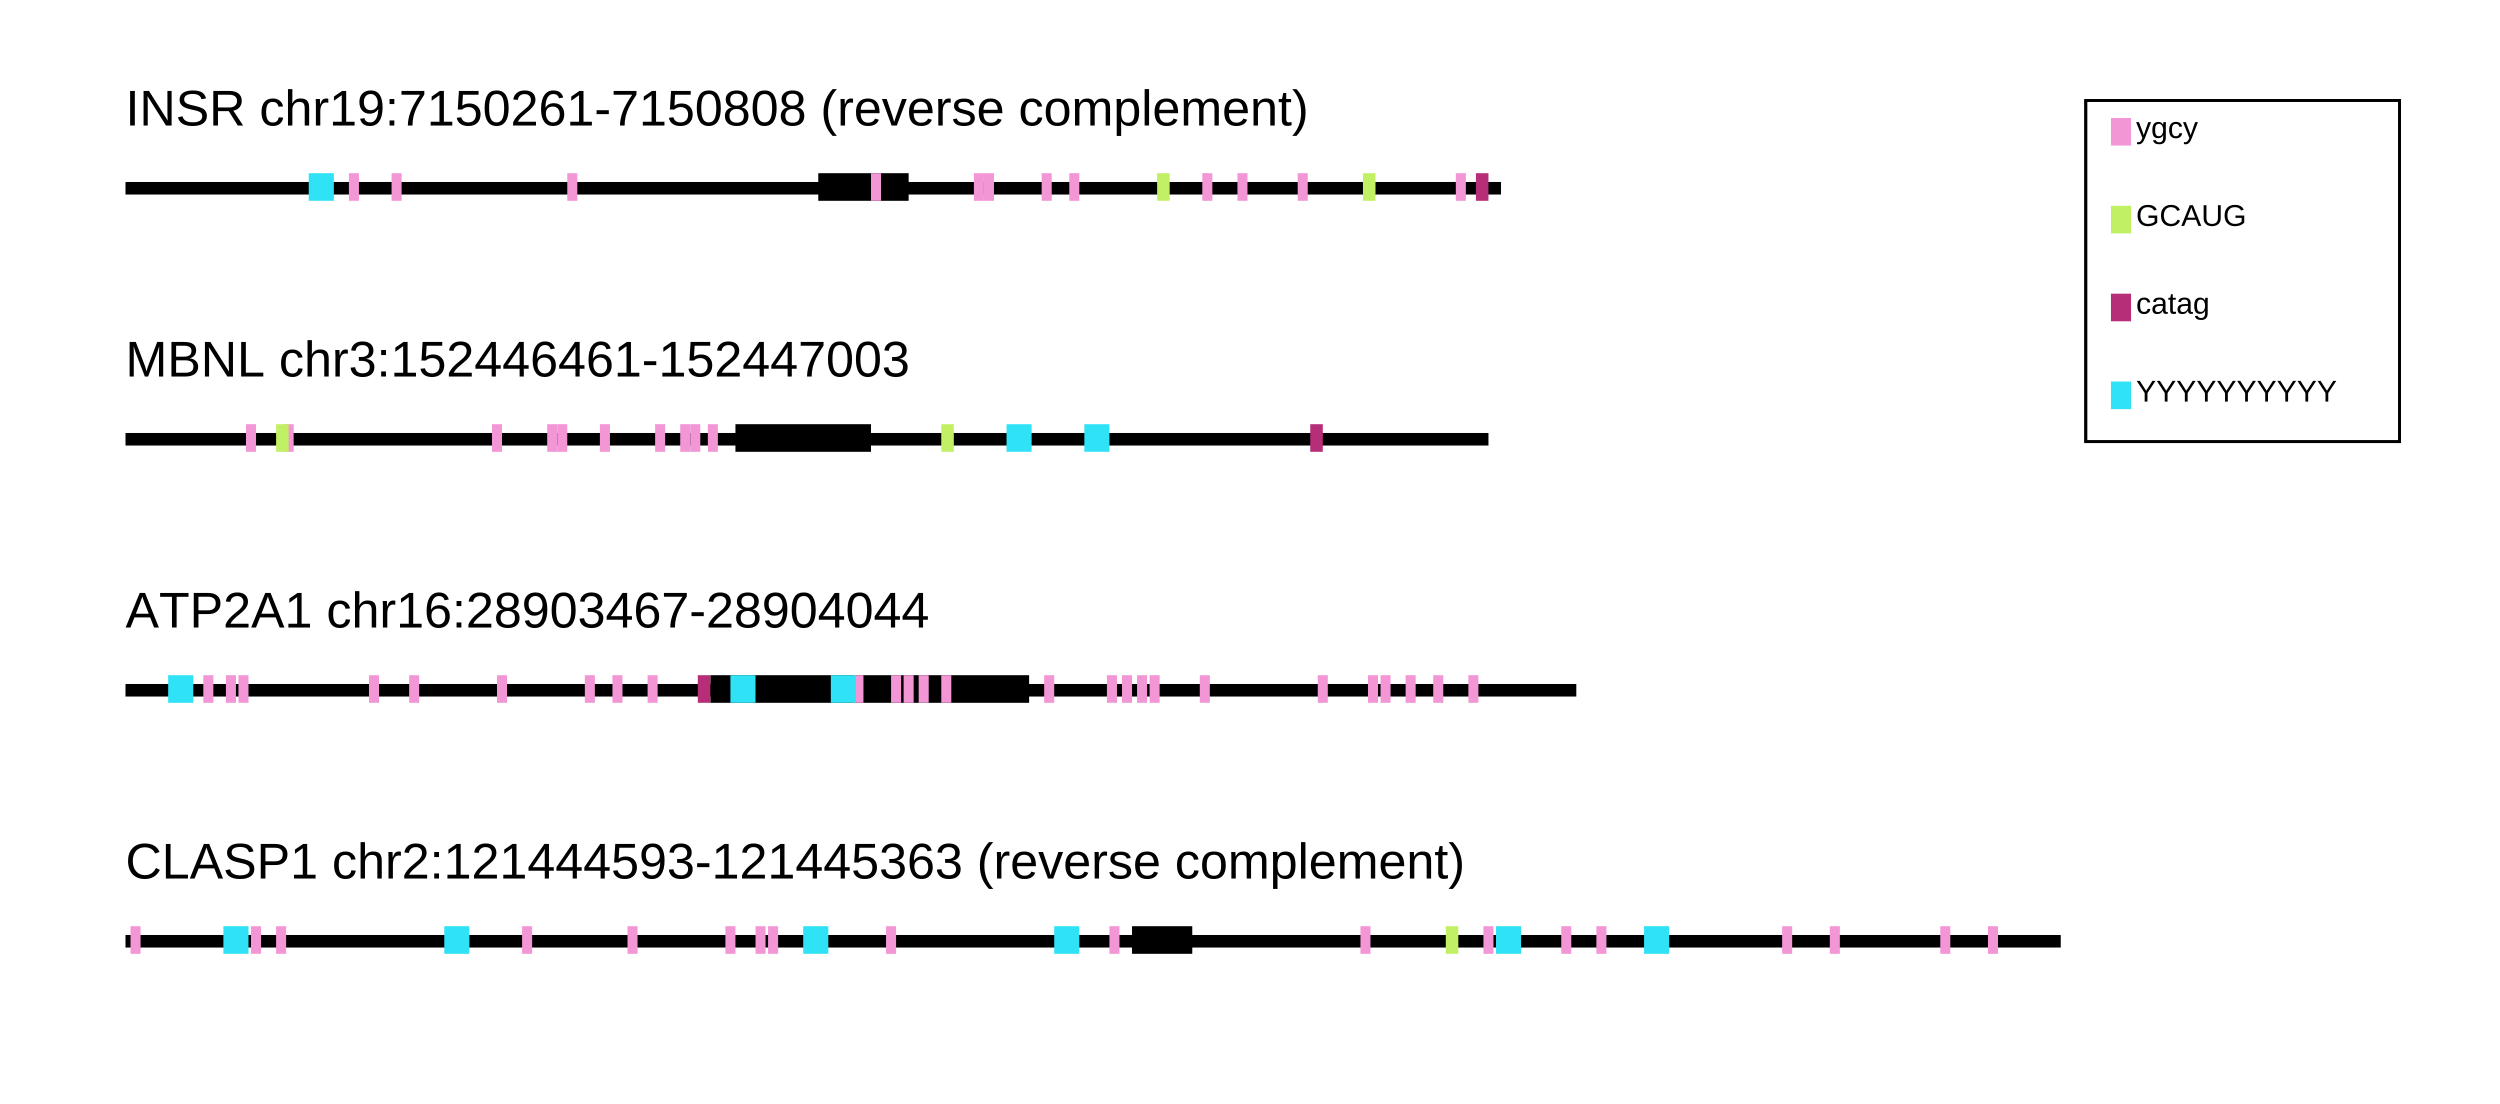 <?xml version="1.0" encoding="UTF-8"?>
<svg xmlns="http://www.w3.org/2000/svg" xmlns:xlink="http://www.w3.org/1999/xlink" width="996pt" height="440pt" viewBox="0 0 996 440" version="1.1">
<defs>
<g>
<symbol overflow="visible" id="glyph0-0">
<path style="stroke:none;" d="M 2 -13.766 L 12.984 -13.766 L 12.984 0 L 2 0 Z M 2.75 -13.016 L 2.75 -0.75 L 12.25 -0.75 L 12.25 -13.016 Z M 2.75 -13.016 "/>
</symbol>
<symbol overflow="visible" id="glyph0-1">
<path style="stroke:none;" d="M 1.844 0 L 1.844 -13.766 L 3.719 -13.766 L 3.719 0 Z M 1.844 0 "/>
</symbol>
<symbol overflow="visible" id="glyph0-2">
<path style="stroke:none;" d="M 10.562 0 L 3.203 -11.719 L 3.25 -10.766 L 3.297 -9.141 L 3.297 0 L 1.641 0 L 1.641 -13.766 L 3.812 -13.766 L 11.25 -1.969 C 11.176 -3.238 11.141 -4.16 11.141 -4.734 L 11.141 -13.766 L 12.812 -13.766 L 12.812 0 Z M 10.562 0 "/>
</symbol>
<symbol overflow="visible" id="glyph0-3">
<path style="stroke:none;" d="M 12.422 -3.797 C 12.422 -2.523 11.922 -1.539 10.922 -0.844 C 9.93 -0.145 8.535 0.203 6.734 0.203 C 3.379 0.203 1.438 -0.961 0.906 -3.297 L 2.719 -3.656 C 2.926 -2.832 3.367 -2.227 4.047 -1.844 C 4.723 -1.457 5.645 -1.266 6.812 -1.266 C 8.008 -1.266 8.938 -1.469 9.594 -1.875 C 10.25 -2.289 10.578 -2.898 10.578 -3.703 C 10.578 -4.148 10.473 -4.516 10.266 -4.797 C 10.066 -5.078 9.781 -5.305 9.406 -5.484 C 9.031 -5.672 8.586 -5.828 8.078 -5.953 C 7.566 -6.078 7 -6.207 6.375 -6.344 C 5.281 -6.582 4.453 -6.82 3.891 -7.062 C 3.328 -7.312 2.883 -7.582 2.562 -7.875 C 2.238 -8.176 1.988 -8.523 1.812 -8.922 C 1.633 -9.316 1.547 -9.77 1.547 -10.281 C 1.547 -11.457 2 -12.363 2.906 -13 C 3.812 -13.645 5.102 -13.969 6.781 -13.969 C 8.344 -13.969 9.535 -13.727 10.359 -13.25 C 11.191 -12.77 11.77 -11.953 12.094 -10.797 L 10.266 -10.484 C 10.066 -11.211 9.68 -11.738 9.109 -12.062 C 8.547 -12.395 7.766 -12.562 6.766 -12.562 C 5.66 -12.562 4.816 -12.379 4.234 -12.016 C 3.66 -11.648 3.375 -11.102 3.375 -10.375 C 3.375 -9.957 3.484 -9.609 3.703 -9.328 C 3.93 -9.055 4.254 -8.82 4.672 -8.625 C 5.098 -8.438 5.941 -8.203 7.203 -7.922 C 7.629 -7.828 8.051 -7.727 8.469 -7.625 C 8.895 -7.52 9.297 -7.395 9.672 -7.25 C 10.055 -7.113 10.414 -6.953 10.75 -6.766 C 11.094 -6.578 11.383 -6.348 11.625 -6.078 C 11.875 -5.805 12.066 -5.484 12.203 -5.109 C 12.348 -4.734 12.422 -4.297 12.422 -3.797 Z M 12.422 -3.797 "/>
</symbol>
<symbol overflow="visible" id="glyph0-4">
<path style="stroke:none;" d="M 11.375 0 L 7.797 -5.719 L 3.5 -5.719 L 3.5 0 L 1.641 0 L 1.641 -13.766 L 8.109 -13.766 C 9.66 -13.766 10.859 -13.414 11.703 -12.719 C 12.547 -12.031 12.969 -11.066 12.969 -9.828 C 12.969 -8.805 12.672 -7.945 12.078 -7.25 C 11.484 -6.551 10.66 -6.109 9.609 -5.922 L 13.516 0 Z M 11.094 -9.812 C 11.094 -10.602 10.82 -11.207 10.281 -11.625 C 9.738 -12.051 8.957 -12.266 7.938 -12.266 L 3.5 -12.266 L 3.5 -7.188 L 8.016 -7.188 C 8.992 -7.188 9.75 -7.414 10.281 -7.875 C 10.82 -8.332 11.094 -8.977 11.094 -9.812 Z M 11.094 -9.812 "/>
</symbol>
<symbol overflow="visible" id="glyph0-5">
<path style="stroke:none;" d=""/>
</symbol>
<symbol overflow="visible" id="glyph0-6">
<path style="stroke:none;" d="M 2.688 -5.328 C 2.688 -3.922 2.906 -2.879 3.344 -2.203 C 3.789 -1.523 4.461 -1.188 5.359 -1.188 C 5.984 -1.188 6.504 -1.352 6.922 -1.688 C 7.336 -2.031 7.598 -2.555 7.703 -3.266 L 9.469 -3.141 C 9.332 -2.129 8.898 -1.316 8.172 -0.703 C 7.441 -0.098 6.52 0.203 5.406 0.203 C 3.926 0.203 2.797 -0.266 2.016 -1.203 C 1.234 -2.141 0.844 -3.504 0.844 -5.297 C 0.844 -7.066 1.234 -8.422 2.016 -9.359 C 2.797 -10.297 3.914 -10.766 5.375 -10.766 C 6.457 -10.766 7.352 -10.484 8.062 -9.922 C 8.781 -9.359 9.234 -8.586 9.422 -7.609 L 7.609 -7.469 C 7.516 -8.051 7.281 -8.516 6.906 -8.859 C 6.539 -9.211 6.016 -9.391 5.328 -9.391 C 4.398 -9.391 3.727 -9.078 3.312 -8.453 C 2.895 -7.836 2.688 -6.797 2.688 -5.328 Z M 2.688 -5.328 "/>
</symbol>
<symbol overflow="visible" id="glyph0-7">
<path style="stroke:none;" d="M 3.094 -8.766 C 3.469 -9.453 3.922 -9.957 4.453 -10.281 C 4.984 -10.602 5.656 -10.766 6.469 -10.766 C 7.613 -10.766 8.457 -10.477 9 -9.906 C 9.551 -9.332 9.828 -8.379 9.828 -7.047 L 9.828 0 L 8.062 0 L 8.062 -6.703 C 8.062 -7.441 7.988 -7.988 7.844 -8.344 C 7.707 -8.707 7.484 -8.973 7.172 -9.141 C 6.859 -9.316 6.426 -9.406 5.875 -9.406 C 5.051 -9.406 4.391 -9.117 3.891 -8.547 C 3.391 -7.973 3.141 -7.203 3.141 -6.234 L 3.141 0 L 1.391 0 L 1.391 -14.5 L 3.141 -14.5 L 3.141 -10.719 C 3.141 -10.32 3.129 -9.91 3.109 -9.484 C 3.086 -9.066 3.07 -8.828 3.062 -8.766 Z M 3.094 -8.766 "/>
</symbol>
<symbol overflow="visible" id="glyph0-8">
<path style="stroke:none;" d="M 1.391 0 L 1.391 -8.109 C 1.391 -8.848 1.367 -9.664 1.328 -10.562 L 2.984 -10.562 C 3.035 -9.363 3.062 -8.645 3.062 -8.406 L 3.109 -8.406 C 3.391 -9.312 3.711 -9.93 4.078 -10.266 C 4.441 -10.598 4.953 -10.766 5.609 -10.766 C 5.848 -10.766 6.086 -10.734 6.328 -10.672 L 6.328 -9.047 C 6.098 -9.117 5.785 -9.156 5.391 -9.156 C 4.66 -9.156 4.102 -8.836 3.719 -8.203 C 3.332 -7.578 3.141 -6.68 3.141 -5.516 L 3.141 0 Z M 1.391 0 "/>
</symbol>
<symbol overflow="visible" id="glyph0-9">
<path style="stroke:none;" d="M 1.531 0 L 1.531 -1.5 L 5.031 -1.5 L 5.031 -12.078 L 1.922 -9.859 L 1.922 -11.531 L 5.172 -13.766 L 6.797 -13.766 L 6.797 -1.5 L 10.141 -1.5 L 10.141 0 Z M 1.531 0 "/>
</symbol>
<symbol overflow="visible" id="glyph0-10">
<path style="stroke:none;" d="M 10.172 -7.156 C 10.172 -4.789 9.738 -2.973 8.875 -1.703 C 8.02 -0.43 6.797 0.203 5.203 0.203 C 4.117 0.203 3.254 -0.02 2.609 -0.469 C 1.961 -0.926 1.5 -1.66 1.219 -2.672 L 2.906 -2.938 C 3.25 -1.789 4.02 -1.219 5.219 -1.219 C 6.227 -1.219 7.008 -1.688 7.562 -2.625 C 8.125 -3.562 8.414 -4.898 8.438 -6.641 C 8.176 -6.055 7.727 -5.586 7.094 -5.234 C 6.469 -4.879 5.773 -4.703 5.016 -4.703 C 3.785 -4.703 2.797 -5.125 2.047 -5.969 C 1.305 -6.812 0.938 -7.938 0.938 -9.344 C 0.938 -10.781 1.336 -11.91 2.141 -12.734 C 2.953 -13.555 4.078 -13.969 5.516 -13.969 C 7.047 -13.969 8.203 -13.398 8.984 -12.266 C 9.773 -11.129 10.172 -9.426 10.172 -7.156 Z M 8.266 -8.859 C 8.266 -9.961 8.008 -10.852 7.5 -11.531 C 6.988 -12.207 6.305 -12.547 5.453 -12.547 C 4.609 -12.547 3.941 -12.254 3.453 -11.672 C 2.961 -11.098 2.719 -10.32 2.719 -9.344 C 2.719 -8.332 2.961 -7.535 3.453 -6.953 C 3.941 -6.367 4.602 -6.078 5.438 -6.078 C 5.945 -6.078 6.422 -6.191 6.859 -6.422 C 7.297 -6.66 7.641 -6.988 7.891 -7.406 C 8.141 -7.832 8.266 -8.316 8.266 -8.859 Z M 8.266 -8.859 "/>
</symbol>
<symbol overflow="visible" id="glyph0-11">
<path style="stroke:none;" d="M 1.828 -8.547 L 1.828 -10.562 L 3.734 -10.562 L 3.734 -8.547 Z M 1.828 0 L 1.828 -2.016 L 3.734 -2.016 L 3.734 0 Z M 1.828 0 "/>
</symbol>
<symbol overflow="visible" id="glyph0-12">
<path style="stroke:none;" d="M 10.125 -12.328 C 8.719 -10.18 7.723 -8.5 7.141 -7.281 C 6.555 -6.062 6.117 -4.859 5.828 -3.672 C 5.547 -2.492 5.406 -1.27 5.406 0 L 3.562 0 C 3.562 -1.758 3.93 -3.609 4.672 -5.547 C 5.422 -7.492 6.672 -9.734 8.422 -12.266 L 1.031 -12.266 L 1.031 -13.766 L 10.125 -13.766 Z M 10.125 -12.328 "/>
</symbol>
<symbol overflow="visible" id="glyph0-13">
<path style="stroke:none;" d="M 10.281 -4.484 C 10.281 -3.035 9.848 -1.891 8.984 -1.047 C 8.129 -0.211 6.938 0.203 5.406 0.203 C 4.125 0.203 3.086 -0.078 2.297 -0.641 C 1.504 -1.203 1.004 -2.016 0.797 -3.078 L 2.578 -3.281 C 2.953 -1.914 3.906 -1.234 5.438 -1.234 C 6.383 -1.234 7.125 -1.52 7.656 -2.094 C 8.188 -2.664 8.453 -3.445 8.453 -4.438 C 8.453 -5.312 8.18 -6.016 7.641 -6.547 C 7.109 -7.078 6.391 -7.344 5.484 -7.344 C 5.004 -7.344 4.555 -7.266 4.141 -7.109 C 3.734 -6.961 3.328 -6.711 2.922 -6.359 L 1.203 -6.359 L 1.656 -13.766 L 9.484 -13.766 L 9.484 -12.266 L 3.266 -12.266 L 3 -7.906 C 3.758 -8.488 4.707 -8.781 5.844 -8.781 C 7.195 -8.781 8.273 -8.379 9.078 -7.578 C 9.879 -6.785 10.281 -5.754 10.281 -4.484 Z M 10.281 -4.484 "/>
</symbol>
<symbol overflow="visible" id="glyph0-14">
<path style="stroke:none;" d="M 10.344 -6.891 C 10.344 -4.586 9.938 -2.828 9.125 -1.609 C 8.312 -0.398 7.113 0.203 5.531 0.203 C 3.957 0.203 2.77 -0.398 1.969 -1.609 C 1.176 -2.816 0.781 -4.578 0.781 -6.891 C 0.781 -9.254 1.164 -11.023 1.938 -12.203 C 2.707 -13.379 3.926 -13.969 5.594 -13.969 C 7.219 -13.969 8.414 -13.367 9.188 -12.172 C 9.957 -10.984 10.344 -9.223 10.344 -6.891 Z M 8.562 -6.891 C 8.562 -8.867 8.328 -10.305 7.859 -11.203 C 7.398 -12.098 6.645 -12.547 5.594 -12.547 C 4.508 -12.547 3.734 -12.102 3.266 -11.219 C 2.797 -10.344 2.562 -8.898 2.562 -6.891 C 2.562 -4.93 2.801 -3.5 3.281 -2.594 C 3.758 -1.688 4.52 -1.234 5.562 -1.234 C 6.594 -1.234 7.348 -1.695 7.828 -2.625 C 8.316 -3.551 8.562 -4.973 8.562 -6.891 Z M 8.562 -6.891 "/>
</symbol>
<symbol overflow="visible" id="glyph0-15">
<path style="stroke:none;" d="M 1 0 L 1 -1.234 C 1.332 -2.004 1.738 -2.676 2.219 -3.25 C 2.695 -3.832 3.195 -4.359 3.719 -4.828 C 4.25 -5.305 4.773 -5.75 5.297 -6.156 C 5.816 -6.562 6.285 -6.961 6.703 -7.359 C 7.117 -7.766 7.453 -8.188 7.703 -8.625 C 7.961 -9.07 8.094 -9.578 8.094 -10.141 C 8.094 -10.891 7.867 -11.473 7.422 -11.891 C 6.984 -12.305 6.375 -12.516 5.594 -12.516 C 4.844 -12.516 4.223 -12.312 3.734 -11.906 C 3.254 -11.5 2.969 -10.93 2.875 -10.203 L 1.078 -10.359 C 1.211 -11.461 1.68 -12.336 2.484 -12.984 C 3.285 -13.641 4.32 -13.969 5.594 -13.969 C 6.977 -13.969 8.039 -13.641 8.781 -12.984 C 9.531 -12.328 9.906 -11.398 9.906 -10.203 C 9.906 -9.66 9.781 -9.125 9.531 -8.594 C 9.289 -8.07 8.926 -7.547 8.438 -7.016 C 7.957 -6.492 7.039 -5.68 5.688 -4.578 C 4.938 -3.961 4.336 -3.406 3.891 -2.906 C 3.453 -2.414 3.133 -1.945 2.938 -1.5 L 10.125 -1.5 L 10.125 0 Z M 1 0 "/>
</symbol>
<symbol overflow="visible" id="glyph0-16">
<path style="stroke:none;" d="M 10.25 -4.5 C 10.25 -3.051 9.852 -1.906 9.062 -1.062 C 8.27 -0.219 7.18 0.203 5.797 0.203 C 4.254 0.203 3.07 -0.375 2.25 -1.531 C 1.426 -2.688 1.016 -4.363 1.016 -6.562 C 1.016 -8.945 1.441 -10.773 2.297 -12.047 C 3.148 -13.328 4.363 -13.969 5.938 -13.969 C 8.008 -13.969 9.316 -13.031 9.859 -11.156 L 8.188 -10.859 C 7.844 -11.984 7.086 -12.547 5.922 -12.547 C 4.922 -12.547 4.145 -12.078 3.594 -11.141 C 3.039 -10.203 2.766 -8.848 2.766 -7.078 C 3.086 -7.672 3.535 -8.117 4.109 -8.422 C 4.691 -8.734 5.359 -8.891 6.109 -8.891 C 7.379 -8.891 8.383 -8.492 9.125 -7.703 C 9.875 -6.91 10.25 -5.844 10.25 -4.5 Z M 8.453 -4.422 C 8.453 -5.422 8.207 -6.191 7.719 -6.734 C 7.238 -7.273 6.562 -7.547 5.688 -7.547 C 4.863 -7.547 4.195 -7.305 3.688 -6.828 C 3.188 -6.348 2.938 -5.688 2.938 -4.844 C 2.938 -3.781 3.195 -2.91 3.719 -2.234 C 4.25 -1.555 4.926 -1.219 5.75 -1.219 C 6.594 -1.219 7.254 -1.504 7.734 -2.078 C 8.211 -2.648 8.453 -3.43 8.453 -4.422 Z M 8.453 -4.422 "/>
</symbol>
<symbol overflow="visible" id="glyph0-17">
<path style="stroke:none;" d="M 0.891 -4.531 L 0.891 -6.094 L 5.766 -6.094 L 5.766 -4.531 Z M 0.891 -4.531 "/>
</symbol>
<symbol overflow="visible" id="glyph0-18">
<path style="stroke:none;" d="M 10.25 -3.844 C 10.25 -2.57 9.844 -1.578 9.031 -0.859 C 8.227 -0.148 7.07 0.203 5.562 0.203 C 4.094 0.203 2.941 -0.145 2.109 -0.844 C 1.285 -1.539 0.875 -2.531 0.875 -3.812 C 0.875 -4.719 1.129 -5.473 1.641 -6.078 C 2.148 -6.691 2.805 -7.066 3.609 -7.203 L 3.609 -7.234 C 2.859 -7.41 2.266 -7.789 1.828 -8.375 C 1.398 -8.969 1.188 -9.656 1.188 -10.438 C 1.188 -11.488 1.578 -12.336 2.359 -12.984 C 3.148 -13.641 4.207 -13.969 5.531 -13.969 C 6.883 -13.969 7.953 -13.645 8.734 -13 C 9.516 -12.363 9.906 -11.504 9.906 -10.422 C 9.906 -9.629 9.688 -8.941 9.25 -8.359 C 8.82 -7.773 8.227 -7.406 7.469 -7.25 L 7.469 -7.219 C 8.352 -7.07 9.035 -6.695 9.516 -6.094 C 10.004 -5.5 10.25 -4.75 10.25 -3.844 Z M 8.094 -10.328 C 8.094 -11.879 7.238 -12.656 5.531 -12.656 C 4.695 -12.656 4.062 -12.457 3.625 -12.062 C 3.195 -11.676 2.984 -11.098 2.984 -10.328 C 2.984 -9.535 3.207 -8.93 3.656 -8.516 C 4.102 -8.109 4.734 -7.906 5.547 -7.906 C 6.367 -7.906 7 -8.094 7.438 -8.469 C 7.875 -8.852 8.094 -9.473 8.094 -10.328 Z M 8.422 -4 C 8.422 -4.852 8.164 -5.492 7.656 -5.922 C 7.156 -6.359 6.445 -6.578 5.531 -6.578 C 4.633 -6.578 3.938 -6.344 3.438 -5.875 C 2.938 -5.414 2.688 -4.781 2.688 -3.969 C 2.688 -2.07 3.656 -1.125 5.594 -1.125 C 6.539 -1.125 7.25 -1.352 7.719 -1.812 C 8.188 -2.27 8.422 -3 8.422 -4 Z M 8.422 -4 "/>
</symbol>
<symbol overflow="visible" id="glyph0-19">
<path style="stroke:none;" d="M 1.234 -5.203 C 1.234 -7.078 1.531 -8.766 2.125 -10.266 C 2.719 -11.766 3.625 -13.176 4.844 -14.5 L 6.547 -14.5 C 5.328 -13.145 4.43 -11.703 3.859 -10.172 C 3.297 -8.648 3.016 -6.984 3.016 -5.172 C 3.016 -3.367 3.297 -1.707 3.859 -0.188 C 4.422 1.32 5.316 2.766 6.547 4.141 L 4.844 4.141 C 3.613 2.816 2.703 1.406 2.109 -0.094 C 1.523 -1.602 1.234 -3.289 1.234 -5.156 Z M 1.234 -5.203 "/>
</symbol>
<symbol overflow="visible" id="glyph0-20">
<path style="stroke:none;" d="M 2.703 -4.906 C 2.703 -3.695 2.953 -2.766 3.453 -2.109 C 3.953 -1.453 4.68 -1.125 5.641 -1.125 C 6.398 -1.125 7.008 -1.273 7.469 -1.578 C 7.938 -1.891 8.25 -2.281 8.406 -2.75 L 9.953 -2.312 C 9.316 -0.633 7.879 0.203 5.641 0.203 C 4.078 0.203 2.883 -0.258 2.062 -1.188 C 1.25 -2.125 0.844 -3.516 0.844 -5.359 C 0.844 -7.098 1.25 -8.43 2.062 -9.359 C 2.883 -10.297 4.055 -10.766 5.578 -10.766 C 8.68 -10.766 10.234 -8.891 10.234 -5.141 L 10.234 -4.906 Z M 8.422 -6.266 C 8.316 -7.379 8.031 -8.191 7.562 -8.703 C 7.094 -9.211 6.422 -9.469 5.547 -9.469 C 4.691 -9.469 4.016 -9.18 3.516 -8.609 C 3.023 -8.035 2.758 -7.254 2.719 -6.266 Z M 8.422 -6.266 "/>
</symbol>
<symbol overflow="visible" id="glyph0-21">
<path style="stroke:none;" d="M 5.984 0 L 3.906 0 L 0.062 -10.562 L 1.938 -10.562 L 4.266 -3.688 C 4.348 -3.426 4.57 -2.656 4.938 -1.375 L 5.281 -2.516 L 5.672 -3.672 L 8.062 -10.562 L 9.938 -10.562 Z M 5.984 0 "/>
</symbol>
<symbol overflow="visible" id="glyph0-22">
<path style="stroke:none;" d="M 9.281 -2.922 C 9.281 -1.922 8.898 -1.148 8.141 -0.609 C 7.391 -0.066 6.336 0.203 4.984 0.203 C 3.672 0.203 2.656 -0.016 1.938 -0.453 C 1.227 -0.891 0.77 -1.566 0.562 -2.484 L 2.109 -2.781 C 2.254 -2.219 2.562 -1.801 3.031 -1.531 C 3.5 -1.27 4.148 -1.141 4.984 -1.141 C 5.879 -1.141 6.531 -1.273 6.938 -1.547 C 7.352 -1.828 7.562 -2.238 7.562 -2.781 C 7.562 -3.195 7.414 -3.535 7.125 -3.797 C 6.844 -4.055 6.383 -4.27 5.75 -4.438 L 4.5 -4.781 C 3.488 -5.039 2.77 -5.297 2.344 -5.547 C 1.914 -5.797 1.582 -6.098 1.344 -6.453 C 1.102 -6.816 0.984 -7.258 0.984 -7.781 C 0.984 -8.738 1.32 -9.469 2 -9.969 C 2.688 -10.477 3.691 -10.734 5.016 -10.734 C 6.18 -10.734 7.102 -10.523 7.781 -10.109 C 8.469 -9.703 8.906 -9.047 9.094 -8.141 L 7.516 -7.953 C 7.41 -8.422 7.145 -8.781 6.719 -9.031 C 6.289 -9.281 5.723 -9.406 5.016 -9.406 C 4.211 -9.406 3.625 -9.285 3.25 -9.047 C 2.875 -8.805 2.688 -8.441 2.688 -7.953 C 2.688 -7.648 2.766 -7.398 2.922 -7.203 C 3.078 -7.016 3.305 -6.848 3.609 -6.703 C 3.922 -6.566 4.566 -6.379 5.547 -6.141 C 6.473 -5.91 7.141 -5.695 7.547 -5.5 C 7.961 -5.301 8.289 -5.078 8.531 -4.828 C 8.77 -4.586 8.953 -4.312 9.078 -4 C 9.211 -3.688 9.281 -3.328 9.281 -2.922 Z M 9.281 -2.922 "/>
</symbol>
<symbol overflow="visible" id="glyph0-23">
<path style="stroke:none;" d="M 10.281 -5.297 C 10.281 -3.441 9.875 -2.062 9.062 -1.156 C 8.25 -0.25 7.066 0.203 5.516 0.203 C 3.973 0.203 2.805 -0.266 2.016 -1.203 C 1.234 -2.148 0.844 -3.516 0.844 -5.297 C 0.844 -8.941 2.422 -10.766 5.578 -10.766 C 7.191 -10.766 8.379 -10.316 9.141 -9.422 C 9.898 -8.535 10.281 -7.16 10.281 -5.297 Z M 8.438 -5.297 C 8.438 -6.754 8.219 -7.812 7.781 -8.469 C 7.352 -9.133 6.629 -9.469 5.609 -9.469 C 4.578 -9.469 3.832 -9.129 3.375 -8.453 C 2.914 -7.773 2.688 -6.723 2.688 -5.297 C 2.688 -3.898 2.91 -2.852 3.359 -2.156 C 3.816 -1.457 4.531 -1.109 5.5 -1.109 C 6.551 -1.109 7.301 -1.445 7.75 -2.125 C 8.207 -2.801 8.438 -3.859 8.438 -5.297 Z M 8.438 -5.297 "/>
</symbol>
<symbol overflow="visible" id="glyph0-24">
<path style="stroke:none;" d="M 7.5 0 L 7.5 -6.703 C 7.5 -7.723 7.359 -8.426 7.078 -8.812 C 6.797 -9.207 6.289 -9.406 5.562 -9.406 C 4.812 -9.406 4.219 -9.117 3.781 -8.547 C 3.352 -7.973 3.141 -7.164 3.141 -6.125 L 3.141 0 L 1.391 0 L 1.391 -8.312 C 1.391 -9.539 1.367 -10.289 1.328 -10.562 L 2.984 -10.562 C 2.992 -10.531 3 -10.441 3 -10.297 C 3.008 -10.16 3.02 -10 3.031 -9.812 C 3.039 -9.625 3.051 -9.273 3.062 -8.766 L 3.094 -8.766 C 3.469 -9.516 3.898 -10.035 4.391 -10.328 C 4.879 -10.617 5.477 -10.766 6.188 -10.766 C 6.988 -10.766 7.617 -10.602 8.078 -10.281 C 8.547 -9.969 8.867 -9.461 9.047 -8.766 L 9.078 -8.766 C 9.441 -9.473 9.883 -9.984 10.406 -10.297 C 10.926 -10.609 11.551 -10.766 12.281 -10.766 C 13.352 -10.766 14.129 -10.473 14.609 -9.891 C 15.098 -9.316 15.344 -8.367 15.344 -7.047 L 15.344 0 L 13.609 0 L 13.609 -6.703 C 13.609 -7.723 13.469 -8.426 13.188 -8.812 C 12.906 -9.207 12.398 -9.406 11.672 -9.406 C 10.898 -9.406 10.301 -9.117 9.875 -8.547 C 9.445 -7.984 9.234 -7.176 9.234 -6.125 L 9.234 0 Z M 7.5 0 "/>
</symbol>
<symbol overflow="visible" id="glyph0-25">
<path style="stroke:none;" d="M 10.281 -5.328 C 10.281 -1.641 8.984 0.203 6.391 0.203 C 4.766 0.203 3.672 -0.41 3.109 -1.641 L 3.062 -1.641 C 3.094 -1.586 3.109 -1.035 3.109 0.016 L 3.109 4.156 L 1.344 4.156 L 1.344 -8.406 C 1.344 -9.5 1.328 -10.219 1.297 -10.562 L 2.984 -10.562 C 2.992 -10.539 3.004 -10.445 3.016 -10.281 C 3.023 -10.125 3.039 -9.879 3.062 -9.547 C 3.082 -9.211 3.094 -8.988 3.094 -8.875 L 3.125 -8.875 C 3.438 -9.52 3.848 -9.992 4.359 -10.297 C 4.879 -10.598 5.555 -10.75 6.391 -10.75 C 7.691 -10.75 8.664 -10.312 9.312 -9.438 C 9.957 -8.57 10.281 -7.203 10.281 -5.328 Z M 8.438 -5.297 C 8.438 -6.766 8.238 -7.812 7.844 -8.438 C 7.445 -9.07 6.816 -9.391 5.953 -9.391 C 5.254 -9.391 4.707 -9.242 4.312 -8.953 C 3.914 -8.66 3.613 -8.203 3.406 -7.578 C 3.207 -6.961 3.109 -6.156 3.109 -5.156 C 3.109 -3.77 3.328 -2.75 3.766 -2.094 C 4.211 -1.438 4.93 -1.109 5.922 -1.109 C 6.797 -1.109 7.43 -1.426 7.828 -2.062 C 8.234 -2.707 8.438 -3.785 8.438 -5.297 Z M 8.438 -5.297 "/>
</symbol>
<symbol overflow="visible" id="glyph0-26">
<path style="stroke:none;" d="M 1.344 0 L 1.344 -14.5 L 3.109 -14.5 L 3.109 0 Z M 1.344 0 "/>
</symbol>
<symbol overflow="visible" id="glyph0-27">
<path style="stroke:none;" d="M 8.062 0 L 8.062 -6.703 C 8.062 -7.398 7.988 -7.938 7.844 -8.312 C 7.707 -8.695 7.488 -8.973 7.188 -9.141 C 6.895 -9.316 6.457 -9.406 5.875 -9.406 C 5.031 -9.406 4.363 -9.113 3.875 -8.531 C 3.383 -7.957 3.141 -7.156 3.141 -6.125 L 3.141 0 L 1.391 0 L 1.391 -8.312 C 1.391 -9.539 1.367 -10.289 1.328 -10.562 L 2.984 -10.562 C 2.992 -10.531 3 -10.441 3 -10.297 C 3.008 -10.16 3.02 -10 3.031 -9.812 C 3.039 -9.625 3.051 -9.273 3.062 -8.766 L 3.094 -8.766 C 3.5 -9.492 3.969 -10.008 4.5 -10.312 C 5.031 -10.613 5.688 -10.766 6.469 -10.766 C 7.633 -10.766 8.484 -10.473 9.016 -9.891 C 9.555 -9.316 9.828 -8.367 9.828 -7.047 L 9.828 0 Z M 8.062 0 "/>
</symbol>
<symbol overflow="visible" id="glyph0-28">
<path style="stroke:none;" d="M 5.406 -0.078 C 4.832 0.078 4.242 0.156 3.641 0.156 C 2.234 0.156 1.531 -0.641 1.531 -2.234 L 1.531 -9.281 L 0.297 -9.281 L 0.297 -10.562 L 1.594 -10.562 L 2.109 -12.938 L 3.281 -12.938 L 3.281 -10.562 L 5.234 -10.562 L 5.234 -9.281 L 3.281 -9.281 L 3.281 -2.625 C 3.281 -2.113 3.363 -1.754 3.531 -1.547 C 3.695 -1.336 3.984 -1.234 4.391 -1.234 C 4.629 -1.234 4.969 -1.281 5.406 -1.375 Z M 5.406 -0.078 "/>
</symbol>
<symbol overflow="visible" id="glyph0-29">
<path style="stroke:none;" d="M 5.422 -5.156 C 5.422 -3.27 5.125 -1.578 4.531 -0.078 C 3.945 1.41 3.039 2.816 1.812 4.141 L 0.125 4.141 C 1.344 2.773 2.234 1.336 2.797 -0.172 C 3.367 -1.691 3.656 -3.359 3.656 -5.172 C 3.656 -6.992 3.367 -8.66 2.797 -10.172 C 2.223 -11.691 1.332 -13.133 0.125 -14.5 L 1.812 -14.5 C 3.039 -13.164 3.945 -11.75 4.531 -10.25 C 5.125 -8.75 5.422 -7.066 5.422 -5.203 Z M 5.422 -5.156 "/>
</symbol>
<symbol overflow="visible" id="glyph0-30">
<path style="stroke:none;" d="M 13.344 0 L 13.344 -9.188 C 13.344 -10.195 13.367 -11.172 13.422 -12.109 C 13.109 -10.941 12.82 -10.031 12.562 -9.375 L 9.016 0 L 7.703 0 L 4.109 -9.375 L 3.562 -11.031 L 3.234 -12.109 L 3.266 -11.031 L 3.297 -9.188 L 3.297 0 L 1.641 0 L 1.641 -13.766 L 4.094 -13.766 L 7.75 -4.219 C 7.883 -3.832 8.008 -3.422 8.125 -2.984 C 8.25 -2.547 8.332 -2.227 8.375 -2.031 C 8.426 -2.289 8.535 -2.688 8.703 -3.219 C 8.867 -3.75 8.977 -4.082 9.031 -4.219 L 12.625 -13.766 L 15.016 -13.766 L 15.016 0 Z M 13.344 0 "/>
</symbol>
<symbol overflow="visible" id="glyph0-31">
<path style="stroke:none;" d="M 12.281 -3.875 C 12.281 -2.656 11.832 -1.703 10.938 -1.016 C 10.051 -0.336 8.816 0 7.234 0 L 1.641 0 L 1.641 -13.766 L 6.641 -13.766 C 9.867 -13.766 11.484 -12.648 11.484 -10.422 C 11.484 -9.609 11.254 -8.926 10.797 -8.375 C 10.348 -7.82 9.707 -7.445 8.875 -7.25 C 9.969 -7.125 10.805 -6.758 11.391 -6.156 C 11.984 -5.551 12.281 -4.789 12.281 -3.875 Z M 9.609 -10.203 C 9.609 -10.941 9.352 -11.469 8.844 -11.781 C 8.344 -12.102 7.609 -12.266 6.641 -12.266 L 3.5 -12.266 L 3.5 -7.906 L 6.641 -7.906 C 7.641 -7.906 8.383 -8.094 8.875 -8.469 C 9.363 -8.844 9.609 -9.422 9.609 -10.203 Z M 10.406 -4.031 C 10.406 -5.645 9.266 -6.453 6.984 -6.453 L 3.5 -6.453 L 3.5 -1.5 L 7.125 -1.5 C 8.27 -1.5 9.102 -1.707 9.625 -2.125 C 10.145 -2.551 10.406 -3.188 10.406 -4.031 Z M 10.406 -4.031 "/>
</symbol>
<symbol overflow="visible" id="glyph0-32">
<path style="stroke:none;" d="M 1.641 0 L 1.641 -13.766 L 3.5 -13.766 L 3.5 -1.531 L 10.453 -1.531 L 10.453 0 Z M 1.641 0 "/>
</symbol>
<symbol overflow="visible" id="glyph0-33">
<path style="stroke:none;" d="M 10.25 -3.797 C 10.25 -2.523 9.844 -1.539 9.031 -0.844 C 8.227 -0.145 7.078 0.203 5.578 0.203 C 4.18 0.203 3.066 -0.109 2.234 -0.734 C 1.41 -1.367 0.922 -2.301 0.766 -3.531 L 2.578 -3.703 C 2.816 -2.078 3.816 -1.266 5.578 -1.266 C 6.461 -1.266 7.156 -1.477 7.656 -1.906 C 8.164 -2.344 8.422 -2.992 8.422 -3.859 C 8.422 -4.609 8.129 -5.191 7.547 -5.609 C 6.973 -6.023 6.145 -6.234 5.062 -6.234 L 4.062 -6.234 L 4.062 -7.766 L 5.016 -7.766 C 5.984 -7.766 6.734 -7.973 7.266 -8.391 C 7.797 -8.816 8.062 -9.398 8.062 -10.141 C 8.062 -10.867 7.844 -11.445 7.406 -11.875 C 6.977 -12.301 6.336 -12.516 5.484 -12.516 C 4.703 -12.516 4.07 -12.316 3.594 -11.922 C 3.113 -11.523 2.836 -10.969 2.766 -10.25 L 1 -10.375 C 1.125 -11.508 1.586 -12.391 2.391 -13.016 C 3.203 -13.648 4.238 -13.969 5.5 -13.969 C 6.875 -13.969 7.941 -13.645 8.703 -13 C 9.473 -12.363 9.859 -11.473 9.859 -10.328 C 9.859 -9.441 9.613 -8.723 9.125 -8.172 C 8.633 -7.629 7.922 -7.258 6.984 -7.062 L 6.984 -7.016 C 8.016 -6.91 8.816 -6.566 9.391 -5.984 C 9.961 -5.41 10.25 -4.68 10.25 -3.797 Z M 10.25 -3.797 "/>
</symbol>
<symbol overflow="visible" id="glyph0-34">
<path style="stroke:none;" d="M 8.609 -3.109 L 8.609 0 L 6.938 0 L 6.938 -3.109 L 0.453 -3.109 L 0.453 -4.484 L 6.766 -13.766 L 8.609 -13.766 L 8.609 -4.5 L 10.531 -4.5 L 10.531 -3.109 Z M 6.938 -11.781 C 6.926 -11.738 6.836 -11.562 6.672 -11.25 C 6.504 -10.945 6.379 -10.734 6.297 -10.609 L 2.766 -5.422 L 2.234 -4.703 L 2.078 -4.5 L 6.938 -4.5 Z M 6.938 -11.781 "/>
</symbol>
<symbol overflow="visible" id="glyph0-35">
<path style="stroke:none;" d="M 11.391 0 L 9.828 -4.031 L 3.562 -4.031 L 1.969 0 L 0.047 0 L 5.656 -13.766 L 7.781 -13.766 L 13.297 0 Z M 6.688 -12.359 L 6.609 -12.078 C 6.441 -11.535 6.195 -10.844 5.875 -10 L 4.125 -5.484 L 9.266 -5.484 L 7.5 -10.016 C 7.32 -10.461 7.141 -10.973 6.953 -11.547 Z M 6.688 -12.359 "/>
</symbol>
<symbol overflow="visible" id="glyph0-36">
<path style="stroke:none;" d="M 7.031 -12.234 L 7.031 0 L 5.172 0 L 5.172 -12.234 L 0.453 -12.234 L 0.453 -13.766 L 11.766 -13.766 L 11.766 -12.234 Z M 7.031 -12.234 "/>
</symbol>
<symbol overflow="visible" id="glyph0-37">
<path style="stroke:none;" d="M 12.281 -9.625 C 12.281 -8.32 11.852 -7.285 11 -6.516 C 10.156 -5.742 9.004 -5.359 7.547 -5.359 L 3.5 -5.359 L 3.5 0 L 1.641 0 L 1.641 -13.766 L 7.438 -13.766 C 8.977 -13.766 10.172 -13.398 11.016 -12.672 C 11.859 -11.953 12.281 -10.938 12.281 -9.625 Z M 10.406 -9.594 C 10.406 -11.375 9.336 -12.266 7.203 -12.266 L 3.5 -12.266 L 3.5 -6.844 L 7.281 -6.844 C 9.363 -6.844 10.406 -7.758 10.406 -9.594 Z M 10.406 -9.594 "/>
</symbol>
<symbol overflow="visible" id="glyph0-38">
<path style="stroke:none;" d="M 7.734 -12.438 C 6.211 -12.438 5.023 -11.945 4.172 -10.969 C 3.328 -9.988 2.906 -8.645 2.906 -6.938 C 2.906 -5.258 3.348 -3.906 4.234 -2.875 C 5.117 -1.852 6.312 -1.344 7.812 -1.344 C 9.738 -1.344 11.188 -2.297 12.156 -4.203 L 13.688 -3.438 C 13.113 -2.25 12.312 -1.344 11.281 -0.719 C 10.258 -0.102 9.07 0.203 7.719 0.203 C 6.332 0.203 5.133 -0.082 4.125 -0.656 C 3.113 -1.238 2.344 -2.066 1.812 -3.141 C 1.281 -4.211 1.016 -5.477 1.016 -6.938 C 1.016 -9.133 1.609 -10.852 2.797 -12.094 C 3.984 -13.344 5.625 -13.969 7.719 -13.969 C 9.176 -13.969 10.395 -13.68 11.375 -13.109 C 12.363 -12.535 13.094 -11.688 13.562 -10.562 L 11.781 -9.969 C 11.469 -10.77 10.957 -11.379 10.25 -11.797 C 9.539 -12.223 8.703 -12.438 7.734 -12.438 Z M 7.734 -12.438 "/>
</symbol>
<symbol overflow="visible" id="glyph1-0">
<path style="stroke:none;" d="M 1.203 -8.25 L 7.797 -8.25 L 7.797 0 L 1.203 0 Z M 1.641 -7.812 L 1.641 -0.453 L 7.344 -0.453 L 7.344 -7.812 Z M 1.641 -7.812 "/>
</symbol>
<symbol overflow="visible" id="glyph1-1">
<path style="stroke:none;" d="M 1.125 2.484 C 0.832 2.484 0.586 2.461 0.391 2.422 L 0.391 1.641 C 0.535 1.66 0.703 1.672 0.891 1.672 C 1.547 1.672 2.062 1.188 2.438 0.219 L 2.547 -0.031 L 0.031 -6.344 L 1.156 -6.344 L 2.484 -2.844 C 2.504 -2.781 2.531 -2.711 2.562 -2.641 C 2.594 -2.566 2.68 -2.312 2.828 -1.875 C 2.973 -1.438 3.051 -1.195 3.062 -1.156 L 3.469 -2.297 L 4.859 -6.344 L 5.984 -6.344 L 3.547 0 C 3.273 0.676 3.023 1.176 2.797 1.5 C 2.578 1.832 2.328 2.078 2.047 2.234 C 1.773 2.398 1.469 2.484 1.125 2.484 Z M 1.125 2.484 "/>
</symbol>
<symbol overflow="visible" id="glyph1-2">
<path style="stroke:none;" d="M 3.219 2.484 C 2.52 2.484 1.961 2.348 1.547 2.078 C 1.141 1.805 0.879 1.422 0.766 0.922 L 1.828 0.781 C 1.898 1.07 2.055 1.297 2.297 1.453 C 2.535 1.609 2.848 1.688 3.234 1.688 C 4.285 1.688 4.812 1.07 4.812 -0.156 L 4.812 -1.172 C 4.602 -0.766 4.328 -0.457 3.984 -0.25 C 3.641 -0.051 3.234 0.047 2.766 0.047 C 1.984 0.047 1.41 -0.207 1.047 -0.719 C 0.68 -1.238 0.5 -2.051 0.5 -3.156 C 0.5 -4.281 0.695 -5.109 1.094 -5.641 C 1.488 -6.172 2.086 -6.438 2.891 -6.438 C 3.336 -6.438 3.723 -6.332 4.047 -6.125 C 4.379 -5.926 4.633 -5.633 4.812 -5.25 L 4.828 -5.25 C 4.828 -5.375 4.832 -5.578 4.844 -5.859 C 4.863 -6.148 4.883 -6.312 4.906 -6.344 L 5.906 -6.344 C 5.875 -6.133 5.859 -5.695 5.859 -5.031 L 5.859 -0.188 C 5.859 1.594 4.977 2.484 3.219 2.484 Z M 4.812 -3.172 C 4.812 -3.68 4.738 -4.125 4.594 -4.5 C 4.457 -4.875 4.258 -5.16 4 -5.359 C 3.75 -5.555 3.461 -5.656 3.141 -5.656 C 2.598 -5.656 2.203 -5.457 1.953 -5.062 C 1.711 -4.676 1.594 -4.047 1.594 -3.172 C 1.594 -2.305 1.707 -1.68 1.938 -1.297 C 2.164 -0.922 2.562 -0.734 3.125 -0.734 C 3.457 -0.734 3.75 -0.828 4 -1.016 C 4.258 -1.211 4.457 -1.492 4.594 -1.859 C 4.738 -2.234 4.812 -2.672 4.812 -3.172 Z M 4.812 -3.172 "/>
</symbol>
<symbol overflow="visible" id="glyph1-3">
<path style="stroke:none;" d="M 1.609 -3.203 C 1.609 -2.359 1.738 -1.734 2 -1.328 C 2.27 -0.922 2.676 -0.719 3.219 -0.719 C 3.594 -0.719 3.906 -0.816 4.156 -1.016 C 4.406 -1.223 4.562 -1.535 4.625 -1.953 L 5.688 -1.891 C 5.602 -1.273 5.344 -0.785 4.906 -0.422 C 4.469 -0.055 3.91 0.125 3.234 0.125 C 2.348 0.125 1.672 -0.156 1.203 -0.719 C 0.742 -1.281 0.516 -2.098 0.516 -3.172 C 0.516 -4.242 0.75 -5.055 1.219 -5.609 C 1.688 -6.172 2.359 -6.453 3.234 -6.453 C 3.879 -6.453 4.414 -6.285 4.844 -5.953 C 5.27 -5.617 5.539 -5.156 5.656 -4.562 L 4.562 -4.484 C 4.508 -4.836 4.367 -5.113 4.141 -5.312 C 3.922 -5.52 3.609 -5.625 3.203 -5.625 C 2.641 -5.625 2.234 -5.438 1.984 -5.062 C 1.734 -4.695 1.609 -4.078 1.609 -3.203 Z M 1.609 -3.203 "/>
</symbol>
<symbol overflow="visible" id="glyph1-4">
<path style="stroke:none;" d="M 0.609 -4.172 C 0.609 -5.504 0.969 -6.535 1.688 -7.266 C 2.406 -8.004 3.414 -8.375 4.719 -8.375 C 5.625 -8.375 6.363 -8.219 6.938 -7.906 C 7.508 -7.602 7.945 -7.113 8.25 -6.438 L 7.188 -6.125 C 6.957 -6.594 6.633 -6.93 6.219 -7.141 C 5.812 -7.359 5.301 -7.469 4.688 -7.469 C 3.727 -7.469 2.992 -7.176 2.484 -6.594 C 1.984 -6.02 1.734 -5.211 1.734 -4.172 C 1.734 -3.129 2 -2.305 2.531 -1.703 C 3.07 -1.098 3.816 -0.797 4.766 -0.797 C 5.305 -0.797 5.805 -0.875 6.266 -1.031 C 6.734 -1.195 7.113 -1.422 7.406 -1.703 L 7.406 -3.188 L 4.938 -3.188 L 4.938 -4.125 L 8.438 -4.125 L 8.438 -1.281 C 8 -0.832 7.461 -0.484 6.828 -0.234 C 6.191 0.004 5.504 0.125 4.766 0.125 C 3.898 0.125 3.156 -0.047 2.531 -0.391 C 1.906 -0.742 1.426 -1.242 1.094 -1.891 C 0.77 -2.535 0.609 -3.297 0.609 -4.172 Z M 0.609 -4.172 "/>
</symbol>
<symbol overflow="visible" id="glyph1-5">
<path style="stroke:none;" d="M 4.641 -7.469 C 3.723 -7.469 3.008 -7.172 2.5 -6.578 C 2 -5.992 1.75 -5.191 1.75 -4.172 C 1.75 -3.16 2.008 -2.344 2.531 -1.719 C 3.062 -1.102 3.781 -0.797 4.688 -0.797 C 5.844 -0.797 6.711 -1.367 7.297 -2.516 L 8.203 -2.062 C 7.867 -1.352 7.395 -0.812 6.781 -0.438 C 6.164 -0.062 5.453 0.125 4.641 0.125 C 3.805 0.125 3.082 -0.047 2.469 -0.391 C 1.863 -0.742 1.398 -1.238 1.078 -1.875 C 0.766 -2.52 0.609 -3.285 0.609 -4.172 C 0.609 -5.484 0.961 -6.508 1.672 -7.25 C 2.391 -8 3.375 -8.375 4.625 -8.375 C 5.508 -8.375 6.242 -8.203 6.828 -7.859 C 7.422 -7.516 7.859 -7.004 8.141 -6.328 L 7.078 -5.984 C 6.879 -6.461 6.566 -6.828 6.141 -7.078 C 5.723 -7.336 5.223 -7.469 4.641 -7.469 Z M 4.641 -7.469 "/>
</symbol>
<symbol overflow="visible" id="glyph1-6">
<path style="stroke:none;" d="M 6.844 0 L 5.891 -2.422 L 2.141 -2.422 L 1.188 0 L 0.031 0 L 3.391 -8.25 L 4.672 -8.25 L 7.984 0 Z M 4.016 -7.406 L 3.969 -7.25 C 3.863 -6.926 3.719 -6.508 3.531 -6 L 2.469 -3.281 L 5.562 -3.281 L 4.5 -6.016 C 4.395 -6.285 4.285 -6.586 4.172 -6.922 Z M 4.016 -7.406 "/>
</symbol>
<symbol overflow="visible" id="glyph1-7">
<path style="stroke:none;" d="M 4.281 0.125 C 3.602 0.125 3.016 0 2.516 -0.25 C 2.016 -0.5 1.625 -0.859 1.344 -1.328 C 1.062 -1.797 0.922 -2.352 0.922 -3 L 0.922 -8.25 L 2.047 -8.25 L 2.047 -3.094 C 2.047 -2.344 2.234 -1.77 2.609 -1.375 C 2.992 -0.988 3.551 -0.797 4.281 -0.797 C 5.02 -0.797 5.594 -0.992 6 -1.391 C 6.414 -1.797 6.625 -2.391 6.625 -3.172 L 6.625 -8.25 L 7.734 -8.25 L 7.734 -3.109 C 7.734 -2.441 7.594 -1.863 7.312 -1.375 C 7.031 -0.895 6.629 -0.523 6.109 -0.266 C 5.598 -0.004 4.988 0.125 4.281 0.125 Z M 4.281 0.125 "/>
</symbol>
<symbol overflow="visible" id="glyph1-8">
<path style="stroke:none;" d="M 2.422 0.125 C 1.785 0.125 1.305 -0.039 0.984 -0.375 C 0.672 -0.719 0.516 -1.18 0.516 -1.766 C 0.516 -2.422 0.727 -2.926 1.156 -3.281 C 1.594 -3.633 2.289 -3.82 3.25 -3.844 L 4.672 -3.875 L 4.672 -4.219 C 4.672 -4.727 4.562 -5.094 4.344 -5.312 C 4.125 -5.539 3.781 -5.656 3.312 -5.656 C 2.844 -5.656 2.5 -5.57 2.281 -5.406 C 2.062 -5.25 1.93 -4.992 1.891 -4.641 L 0.797 -4.75 C 0.973 -5.883 1.816 -6.453 3.328 -6.453 C 4.129 -6.453 4.727 -6.27 5.125 -5.906 C 5.531 -5.539 5.734 -5.016 5.734 -4.328 L 5.734 -1.594 C 5.734 -1.281 5.773 -1.047 5.859 -0.891 C 5.941 -0.734 6.098 -0.656 6.328 -0.656 C 6.43 -0.656 6.547 -0.664 6.672 -0.688 L 6.672 -0.031 C 6.41 0.031 6.141 0.062 5.859 0.062 C 5.473 0.062 5.188 -0.039 5 -0.25 C 4.82 -0.457 4.723 -0.781 4.703 -1.219 L 4.672 -1.219 C 4.398 -0.727 4.082 -0.379 3.719 -0.172 C 3.363 0.023 2.93 0.125 2.422 0.125 Z M 2.672 -0.672 C 3.055 -0.672 3.398 -0.758 3.703 -0.938 C 4.004 -1.113 4.238 -1.352 4.406 -1.656 C 4.582 -1.969 4.672 -2.285 4.672 -2.609 L 4.672 -3.125 L 3.516 -3.109 C 3.016 -3.098 2.633 -3.047 2.375 -2.953 C 2.125 -2.859 1.93 -2.711 1.797 -2.516 C 1.66 -2.328 1.594 -2.07 1.594 -1.75 C 1.594 -1.406 1.688 -1.141 1.875 -0.953 C 2.062 -0.766 2.328 -0.672 2.672 -0.672 Z M 2.672 -0.672 "/>
</symbol>
<symbol overflow="visible" id="glyph1-9">
<path style="stroke:none;" d="M 3.25 -0.047 C 2.895 0.047 2.539 0.094 2.188 0.094 C 1.344 0.094 0.922 -0.383 0.922 -1.344 L 0.922 -5.578 L 0.188 -5.578 L 0.188 -6.344 L 0.953 -6.344 L 1.266 -7.766 L 1.969 -7.766 L 1.969 -6.344 L 3.141 -6.344 L 3.141 -5.578 L 1.969 -5.578 L 1.969 -1.578 C 1.969 -1.266 2.016 -1.047 2.109 -0.922 C 2.211 -0.805 2.391 -0.75 2.641 -0.75 C 2.773 -0.75 2.977 -0.773 3.25 -0.828 Z M 3.25 -0.047 "/>
</symbol>
<symbol overflow="visible" id="glyph1-10">
<path style="stroke:none;" d="M 4.547 -3.422 L 4.547 0 L 3.438 0 L 3.438 -3.422 L 0.266 -8.25 L 1.5 -8.25 L 4.016 -4.328 L 6.516 -8.25 L 7.734 -8.25 Z M 4.547 -3.422 "/>
</symbol>
</g>
</defs>
<g id="surface1">
<g style="fill:rgb(0%,0%,0%);fill-opacity:1;">
  <use xlink:href="#glyph0-1" x="50" y="50"/>
  <use xlink:href="#glyph0-2" x="55.557" y="50"/>
  <use xlink:href="#glyph0-3" x="70" y="50"/>
  <use xlink:href="#glyph0-4" x="83.34" y="50"/>
  <use xlink:href="#glyph0-5" x="97.783" y="50"/>
  <use xlink:href="#glyph0-6" x="103.34" y="50"/>
  <use xlink:href="#glyph0-7" x="113.34" y="50"/>
  <use xlink:href="#glyph0-8" x="124.463" y="50"/>
  <use xlink:href="#glyph0-9" x="131.123" y="50"/>
  <use xlink:href="#glyph0-10" x="142.246" y="50"/>
  <use xlink:href="#glyph0-11" x="153.369" y="50"/>
  <use xlink:href="#glyph0-12" x="158.926" y="50"/>
  <use xlink:href="#glyph0-9" x="170.049" y="50"/>
  <use xlink:href="#glyph0-13" x="181.172" y="50"/>
  <use xlink:href="#glyph0-14" x="192.295" y="50"/>
  <use xlink:href="#glyph0-15" x="203.418" y="50"/>
  <use xlink:href="#glyph0-16" x="214.541" y="50"/>
  <use xlink:href="#glyph0-9" x="225.664" y="50"/>
  <use xlink:href="#glyph0-17" x="236.787" y="50"/>
  <use xlink:href="#glyph0-12" x="243.447" y="50"/>
  <use xlink:href="#glyph0-9" x="254.57" y="50"/>
  <use xlink:href="#glyph0-13" x="265.693" y="50"/>
  <use xlink:href="#glyph0-14" x="276.816" y="50"/>
  <use xlink:href="#glyph0-18" x="287.939" y="50"/>
  <use xlink:href="#glyph0-14" x="299.062" y="50"/>
  <use xlink:href="#glyph0-18" x="310.186" y="50"/>
  <use xlink:href="#glyph0-5" x="321.309" y="50"/>
  <use xlink:href="#glyph0-19" x="326.865" y="50"/>
  <use xlink:href="#glyph0-8" x="333.525" y="50"/>
  <use xlink:href="#glyph0-20" x="340.186" y="50"/>
  <use xlink:href="#glyph0-21" x="351.309" y="50"/>
  <use xlink:href="#glyph0-20" x="361.309" y="50"/>
  <use xlink:href="#glyph0-8" x="372.432" y="50"/>
  <use xlink:href="#glyph0-22" x="379.092" y="50"/>
  <use xlink:href="#glyph0-20" x="389.092" y="50"/>
  <use xlink:href="#glyph0-5" x="400.215" y="50"/>
  <use xlink:href="#glyph0-6" x="405.771" y="50"/>
  <use xlink:href="#glyph0-23" x="415.771" y="50"/>
  <use xlink:href="#glyph0-24" x="426.895" y="50"/>
  <use xlink:href="#glyph0-25" x="443.555" y="50"/>
  <use xlink:href="#glyph0-26" x="454.678" y="50"/>
  <use xlink:href="#glyph0-20" x="459.121" y="50"/>
  <use xlink:href="#glyph0-24" x="470.244" y="50"/>
  <use xlink:href="#glyph0-20" x="486.904" y="50"/>
  <use xlink:href="#glyph0-27" x="498.027" y="50"/>
  <use xlink:href="#glyph0-28" x="509.15" y="50"/>
  <use xlink:href="#glyph0-29" x="514.707" y="50"/>
</g>
<path style="fill:none;stroke-width:5;stroke-linecap:butt;stroke-linejoin:miter;stroke:rgb(0%,0%,0%);stroke-opacity:1;stroke-miterlimit:10;" d="M 50 75 L 598 75 "/>
<path style=" stroke:none;fill-rule:nonzero;fill:rgb(0%,0%,0%);fill-opacity:1;" d="M 326 69 L 362 69 L 362 80 L 326 80 Z M 326 69 "/>
<path style=" stroke:none;fill-rule:nonzero;fill:rgb(94.642%,58.807%,83.93%);fill-opacity:1;" d="M 139 69 L 143 69 L 143 80 L 139 80 Z M 139 69 "/>
<path style=" stroke:none;fill-rule:nonzero;fill:rgb(94.642%,58.807%,83.93%);fill-opacity:1;" d="M 156 69 L 160 69 L 160 80 L 156 80 Z M 156 69 "/>
<path style=" stroke:none;fill-rule:nonzero;fill:rgb(94.642%,58.807%,83.93%);fill-opacity:1;" d="M 226 69 L 230 69 L 230 80 L 226 80 Z M 226 69 "/>
<path style=" stroke:none;fill-rule:nonzero;fill:rgb(94.642%,58.807%,83.93%);fill-opacity:1;" d="M 347 69 L 351 69 L 351 80 L 347 80 Z M 347 69 "/>
<path style=" stroke:none;fill-rule:nonzero;fill:rgb(94.642%,58.807%,83.93%);fill-opacity:1;" d="M 388 69 L 392 69 L 392 80 L 388 80 Z M 388 69 "/>
<path style=" stroke:none;fill-rule:nonzero;fill:rgb(94.642%,58.807%,83.93%);fill-opacity:1;" d="M 392 69 L 396 69 L 396 80 L 392 80 Z M 392 69 "/>
<path style=" stroke:none;fill-rule:nonzero;fill:rgb(94.642%,58.807%,83.93%);fill-opacity:1;" d="M 415 69 L 419 69 L 419 80 L 415 80 Z M 415 69 "/>
<path style=" stroke:none;fill-rule:nonzero;fill:rgb(94.642%,58.807%,83.93%);fill-opacity:1;" d="M 426 69 L 430 69 L 430 80 L 426 80 Z M 426 69 "/>
<path style=" stroke:none;fill-rule:nonzero;fill:rgb(94.642%,58.807%,83.93%);fill-opacity:1;" d="M 479 69 L 483 69 L 483 80 L 479 80 Z M 479 69 "/>
<path style=" stroke:none;fill-rule:nonzero;fill:rgb(94.642%,58.807%,83.93%);fill-opacity:1;" d="M 493 69 L 497 69 L 497 80 L 493 80 Z M 493 69 "/>
<path style=" stroke:none;fill-rule:nonzero;fill:rgb(94.642%,58.807%,83.93%);fill-opacity:1;" d="M 517 69 L 521 69 L 521 80 L 517 80 Z M 517 69 "/>
<path style=" stroke:none;fill-rule:nonzero;fill:rgb(94.642%,58.807%,83.93%);fill-opacity:1;" d="M 580 69 L 584 69 L 584 80 L 580 80 Z M 580 69 "/>
<path style=" stroke:none;fill-rule:nonzero;fill:rgb(75.926%,93.867%,39.839%);fill-opacity:1;" d="M 461 69 L 466 69 L 466 80 L 461 80 Z M 461 69 "/>
<path style=" stroke:none;fill-rule:nonzero;fill:rgb(75.926%,93.867%,39.839%);fill-opacity:1;" d="M 543 69 L 548 69 L 548 80 L 543 80 Z M 543 69 "/>
<path style=" stroke:none;fill-rule:nonzero;fill:rgb(70.845%,18.111%,46.7%);fill-opacity:1;" d="M 588 69 L 593 69 L 593 80 L 588 80 Z M 588 69 "/>
<path style=" stroke:none;fill-rule:nonzero;fill:rgb(18.801%,88.319%,96.389%);fill-opacity:1;" d="M 123 69 L 133 69 L 133 80 L 123 80 Z M 123 69 "/>
<path style="fill:none;stroke-width:1;stroke-linecap:butt;stroke-linejoin:miter;stroke:rgb(0%,0%,0%);stroke-opacity:1;stroke-miterlimit:10;" d="M 831 40 L 956 40 L 956 176 L 831 176 Z M 831 40 "/>
<g style="fill:rgb(0%,0%,0%);fill-opacity:1;">
  <use xlink:href="#glyph1-1" x="851" y="55"/>
  <use xlink:href="#glyph1-2" x="857" y="55"/>
  <use xlink:href="#glyph1-3" x="863.674" y="55"/>
  <use xlink:href="#glyph1-1" x="869.674" y="55"/>
</g>
<path style=" stroke:none;fill-rule:nonzero;fill:rgb(94.642%,58.807%,83.93%);fill-opacity:1;" d="M 841 47 L 849 47 L 849 58 L 841 58 Z M 841 47 "/>
<path style="fill:none;stroke-width:1;stroke-linecap:butt;stroke-linejoin:miter;stroke:rgb(0%,0%,0%);stroke-opacity:1;stroke-miterlimit:10;" d="M 831 40 L 956 40 L 956 176 L 831 176 Z M 831 40 "/>
<g style="fill:rgb(0%,0%,0%);fill-opacity:1;">
  <use xlink:href="#glyph1-4" x="851" y="90"/>
  <use xlink:href="#glyph1-5" x="860.334" y="90"/>
  <use xlink:href="#glyph1-6" x="869" y="90"/>
  <use xlink:href="#glyph1-7" x="877.004" y="90"/>
  <use xlink:href="#glyph1-4" x="885.67" y="90"/>
</g>
<path style=" stroke:none;fill-rule:nonzero;fill:rgb(75.926%,93.867%,39.839%);fill-opacity:1;" d="M 841 82 L 849 82 L 849 93 L 841 93 Z M 841 82 "/>
<path style="fill:none;stroke-width:1;stroke-linecap:butt;stroke-linejoin:miter;stroke:rgb(0%,0%,0%);stroke-opacity:1;stroke-miterlimit:10;" d="M 831 40 L 956 40 L 956 176 L 831 176 Z M 831 40 "/>
<g style="fill:rgb(0%,0%,0%);fill-opacity:1;">
  <use xlink:href="#glyph1-3" x="851" y="125"/>
  <use xlink:href="#glyph1-8" x="857" y="125"/>
  <use xlink:href="#glyph1-9" x="863.674" y="125"/>
  <use xlink:href="#glyph1-8" x="867.008" y="125"/>
  <use xlink:href="#glyph1-2" x="873.682" y="125"/>
</g>
<path style=" stroke:none;fill-rule:nonzero;fill:rgb(70.845%,18.111%,46.7%);fill-opacity:1;" d="M 841 117 L 849 117 L 849 128 L 841 128 Z M 841 117 "/>
<path style="fill:none;stroke-width:1;stroke-linecap:butt;stroke-linejoin:miter;stroke:rgb(0%,0%,0%);stroke-opacity:1;stroke-miterlimit:10;" d="M 831 40 L 956 40 L 956 176 L 831 176 Z M 831 40 "/>
<g style="fill:rgb(0%,0%,0%);fill-opacity:1;">
  <use xlink:href="#glyph1-10" x="851" y="160"/>
  <use xlink:href="#glyph1-10" x="859.004" y="160"/>
  <use xlink:href="#glyph1-10" x="867.008" y="160"/>
  <use xlink:href="#glyph1-10" x="875.012" y="160"/>
  <use xlink:href="#glyph1-10" x="883.016" y="160"/>
  <use xlink:href="#glyph1-10" x="891.02" y="160"/>
  <use xlink:href="#glyph1-10" x="899.023" y="160"/>
  <use xlink:href="#glyph1-10" x="907.027" y="160"/>
  <use xlink:href="#glyph1-10" x="915.031" y="160"/>
  <use xlink:href="#glyph1-10" x="923.035" y="160"/>
</g>
<path style=" stroke:none;fill-rule:nonzero;fill:rgb(18.801%,88.319%,96.389%);fill-opacity:1;" d="M 841 152 L 849 152 L 849 163 L 841 163 Z M 841 152 "/>
<g style="fill:rgb(0%,0%,0%);fill-opacity:1;">
  <use xlink:href="#glyph0-30" x="50" y="150"/>
  <use xlink:href="#glyph0-31" x="66.66" y="150"/>
  <use xlink:href="#glyph0-2" x="80" y="150"/>
  <use xlink:href="#glyph0-32" x="94.443" y="150"/>
  <use xlink:href="#glyph0-5" x="105.566" y="150"/>
  <use xlink:href="#glyph0-6" x="111.123" y="150"/>
  <use xlink:href="#glyph0-7" x="121.123" y="150"/>
  <use xlink:href="#glyph0-8" x="132.246" y="150"/>
  <use xlink:href="#glyph0-33" x="138.906" y="150"/>
  <use xlink:href="#glyph0-11" x="150.029" y="150"/>
  <use xlink:href="#glyph0-9" x="155.586" y="150"/>
  <use xlink:href="#glyph0-13" x="166.709" y="150"/>
  <use xlink:href="#glyph0-15" x="177.832" y="150"/>
  <use xlink:href="#glyph0-34" x="188.955" y="150"/>
  <use xlink:href="#glyph0-34" x="200.078" y="150"/>
  <use xlink:href="#glyph0-16" x="211.201" y="150"/>
  <use xlink:href="#glyph0-34" x="222.324" y="150"/>
  <use xlink:href="#glyph0-16" x="233.447" y="150"/>
  <use xlink:href="#glyph0-9" x="244.57" y="150"/>
  <use xlink:href="#glyph0-17" x="255.693" y="150"/>
  <use xlink:href="#glyph0-9" x="262.354" y="150"/>
  <use xlink:href="#glyph0-13" x="273.477" y="150"/>
  <use xlink:href="#glyph0-15" x="284.6" y="150"/>
  <use xlink:href="#glyph0-34" x="295.723" y="150"/>
  <use xlink:href="#glyph0-34" x="306.846" y="150"/>
  <use xlink:href="#glyph0-12" x="317.969" y="150"/>
  <use xlink:href="#glyph0-14" x="329.092" y="150"/>
  <use xlink:href="#glyph0-14" x="340.215" y="150"/>
  <use xlink:href="#glyph0-33" x="351.338" y="150"/>
</g>
<path style="fill:none;stroke-width:5;stroke-linecap:butt;stroke-linejoin:miter;stroke:rgb(0%,0%,0%);stroke-opacity:1;stroke-miterlimit:10;" d="M 50 175 L 593 175 "/>
<path style=" stroke:none;fill-rule:nonzero;fill:rgb(0%,0%,0%);fill-opacity:1;" d="M 293 169 L 347 169 L 347 180 L 293 180 Z M 293 169 "/>
<path style=" stroke:none;fill-rule:nonzero;fill:rgb(94.642%,58.807%,83.93%);fill-opacity:1;" d="M 98 169 L 102 169 L 102 180 L 98 180 Z M 98 169 "/>
<path style=" stroke:none;fill-rule:nonzero;fill:rgb(94.642%,58.807%,83.93%);fill-opacity:1;" d="M 113 169 L 117 169 L 117 180 L 113 180 Z M 113 169 "/>
<path style=" stroke:none;fill-rule:nonzero;fill:rgb(94.642%,58.807%,83.93%);fill-opacity:1;" d="M 196 169 L 200 169 L 200 180 L 196 180 Z M 196 169 "/>
<path style=" stroke:none;fill-rule:nonzero;fill:rgb(94.642%,58.807%,83.93%);fill-opacity:1;" d="M 218 169 L 222 169 L 222 180 L 218 180 Z M 218 169 "/>
<path style=" stroke:none;fill-rule:nonzero;fill:rgb(94.642%,58.807%,83.93%);fill-opacity:1;" d="M 222 169 L 226 169 L 226 180 L 222 180 Z M 222 169 "/>
<path style=" stroke:none;fill-rule:nonzero;fill:rgb(94.642%,58.807%,83.93%);fill-opacity:1;" d="M 239 169 L 243 169 L 243 180 L 239 180 Z M 239 169 "/>
<path style=" stroke:none;fill-rule:nonzero;fill:rgb(94.642%,58.807%,83.93%);fill-opacity:1;" d="M 261 169 L 265 169 L 265 180 L 261 180 Z M 261 169 "/>
<path style=" stroke:none;fill-rule:nonzero;fill:rgb(94.642%,58.807%,83.93%);fill-opacity:1;" d="M 271 169 L 275 169 L 275 180 L 271 180 Z M 271 169 "/>
<path style=" stroke:none;fill-rule:nonzero;fill:rgb(94.642%,58.807%,83.93%);fill-opacity:1;" d="M 275 169 L 279 169 L 279 180 L 275 180 Z M 275 169 "/>
<path style=" stroke:none;fill-rule:nonzero;fill:rgb(94.642%,58.807%,83.93%);fill-opacity:1;" d="M 282 169 L 286 169 L 286 180 L 282 180 Z M 282 169 "/>
<path style=" stroke:none;fill-rule:nonzero;fill:rgb(75.926%,93.867%,39.839%);fill-opacity:1;" d="M 110 169 L 115 169 L 115 180 L 110 180 Z M 110 169 "/>
<path style=" stroke:none;fill-rule:nonzero;fill:rgb(75.926%,93.867%,39.839%);fill-opacity:1;" d="M 375 169 L 380 169 L 380 180 L 375 180 Z M 375 169 "/>
<path style=" stroke:none;fill-rule:nonzero;fill:rgb(70.845%,18.111%,46.7%);fill-opacity:1;" d="M 522 169 L 527 169 L 527 180 L 522 180 Z M 522 169 "/>
<path style=" stroke:none;fill-rule:nonzero;fill:rgb(18.801%,88.319%,96.389%);fill-opacity:1;" d="M 401 169 L 411 169 L 411 180 L 401 180 Z M 401 169 "/>
<path style=" stroke:none;fill-rule:nonzero;fill:rgb(18.801%,88.319%,96.389%);fill-opacity:1;" d="M 432 169 L 442 169 L 442 180 L 432 180 Z M 432 169 "/>
<g style="fill:rgb(0%,0%,0%);fill-opacity:1;">
  <use xlink:href="#glyph0-35" x="50" y="250"/>
  <use xlink:href="#glyph0-36" x="63.34" y="250"/>
  <use xlink:href="#glyph0-37" x="75.557" y="250"/>
  <use xlink:href="#glyph0-15" x="88.896" y="250"/>
  <use xlink:href="#glyph0-35" x="100.02" y="250"/>
  <use xlink:href="#glyph0-9" x="113.359" y="250"/>
  <use xlink:href="#glyph0-5" x="124.482" y="250"/>
  <use xlink:href="#glyph0-6" x="130.039" y="250"/>
  <use xlink:href="#glyph0-7" x="140.039" y="250"/>
  <use xlink:href="#glyph0-8" x="151.162" y="250"/>
  <use xlink:href="#glyph0-9" x="157.822" y="250"/>
  <use xlink:href="#glyph0-16" x="168.945" y="250"/>
  <use xlink:href="#glyph0-11" x="180.068" y="250"/>
  <use xlink:href="#glyph0-15" x="185.625" y="250"/>
  <use xlink:href="#glyph0-18" x="196.748" y="250"/>
  <use xlink:href="#glyph0-10" x="207.871" y="250"/>
  <use xlink:href="#glyph0-14" x="218.994" y="250"/>
  <use xlink:href="#glyph0-33" x="230.117" y="250"/>
  <use xlink:href="#glyph0-34" x="241.24" y="250"/>
  <use xlink:href="#glyph0-16" x="252.363" y="250"/>
  <use xlink:href="#glyph0-12" x="263.486" y="250"/>
  <use xlink:href="#glyph0-17" x="274.609" y="250"/>
  <use xlink:href="#glyph0-15" x="281.27" y="250"/>
  <use xlink:href="#glyph0-18" x="292.393" y="250"/>
  <use xlink:href="#glyph0-10" x="303.516" y="250"/>
  <use xlink:href="#glyph0-14" x="314.639" y="250"/>
  <use xlink:href="#glyph0-34" x="325.762" y="250"/>
  <use xlink:href="#glyph0-14" x="336.885" y="250"/>
  <use xlink:href="#glyph0-34" x="348.008" y="250"/>
  <use xlink:href="#glyph0-34" x="359.131" y="250"/>
</g>
<path style="fill:none;stroke-width:5;stroke-linecap:butt;stroke-linejoin:miter;stroke:rgb(0%,0%,0%);stroke-opacity:1;stroke-miterlimit:10;" d="M 50 275 L 628 275 "/>
<path style=" stroke:none;fill-rule:nonzero;fill:rgb(0%,0%,0%);fill-opacity:1;" d="M 283 269 L 410 269 L 410 280 L 283 280 Z M 283 269 "/>
<path style=" stroke:none;fill-rule:nonzero;fill:rgb(94.642%,58.807%,83.93%);fill-opacity:1;" d="M 81 269 L 85 269 L 85 280 L 81 280 Z M 81 269 "/>
<path style=" stroke:none;fill-rule:nonzero;fill:rgb(94.642%,58.807%,83.93%);fill-opacity:1;" d="M 90 269 L 94 269 L 94 280 L 90 280 Z M 90 269 "/>
<path style=" stroke:none;fill-rule:nonzero;fill:rgb(94.642%,58.807%,83.93%);fill-opacity:1;" d="M 95 269 L 99 269 L 99 280 L 95 280 Z M 95 269 "/>
<path style=" stroke:none;fill-rule:nonzero;fill:rgb(94.642%,58.807%,83.93%);fill-opacity:1;" d="M 147 269 L 151 269 L 151 280 L 147 280 Z M 147 269 "/>
<path style=" stroke:none;fill-rule:nonzero;fill:rgb(94.642%,58.807%,83.93%);fill-opacity:1;" d="M 163 269 L 167 269 L 167 280 L 163 280 Z M 163 269 "/>
<path style=" stroke:none;fill-rule:nonzero;fill:rgb(94.642%,58.807%,83.93%);fill-opacity:1;" d="M 198 269 L 202 269 L 202 280 L 198 280 Z M 198 269 "/>
<path style=" stroke:none;fill-rule:nonzero;fill:rgb(94.642%,58.807%,83.93%);fill-opacity:1;" d="M 233 269 L 237 269 L 237 280 L 233 280 Z M 233 269 "/>
<path style=" stroke:none;fill-rule:nonzero;fill:rgb(94.642%,58.807%,83.93%);fill-opacity:1;" d="M 244 269 L 248 269 L 248 280 L 244 280 Z M 244 269 "/>
<path style=" stroke:none;fill-rule:nonzero;fill:rgb(94.642%,58.807%,83.93%);fill-opacity:1;" d="M 258 269 L 262 269 L 262 280 L 258 280 Z M 258 269 "/>
<path style=" stroke:none;fill-rule:nonzero;fill:rgb(94.642%,58.807%,83.93%);fill-opacity:1;" d="M 340 269 L 344 269 L 344 280 L 340 280 Z M 340 269 "/>
<path style=" stroke:none;fill-rule:nonzero;fill:rgb(94.642%,58.807%,83.93%);fill-opacity:1;" d="M 355 269 L 359 269 L 359 280 L 355 280 Z M 355 269 "/>
<path style=" stroke:none;fill-rule:nonzero;fill:rgb(94.642%,58.807%,83.93%);fill-opacity:1;" d="M 360 269 L 364 269 L 364 280 L 360 280 Z M 360 269 "/>
<path style=" stroke:none;fill-rule:nonzero;fill:rgb(94.642%,58.807%,83.93%);fill-opacity:1;" d="M 366 269 L 370 269 L 370 280 L 366 280 Z M 366 269 "/>
<path style=" stroke:none;fill-rule:nonzero;fill:rgb(94.642%,58.807%,83.93%);fill-opacity:1;" d="M 375 269 L 379 269 L 379 280 L 375 280 Z M 375 269 "/>
<path style=" stroke:none;fill-rule:nonzero;fill:rgb(94.642%,58.807%,83.93%);fill-opacity:1;" d="M 416 269 L 420 269 L 420 280 L 416 280 Z M 416 269 "/>
<path style=" stroke:none;fill-rule:nonzero;fill:rgb(94.642%,58.807%,83.93%);fill-opacity:1;" d="M 441 269 L 445 269 L 445 280 L 441 280 Z M 441 269 "/>
<path style=" stroke:none;fill-rule:nonzero;fill:rgb(94.642%,58.807%,83.93%);fill-opacity:1;" d="M 447 269 L 451 269 L 451 280 L 447 280 Z M 447 269 "/>
<path style=" stroke:none;fill-rule:nonzero;fill:rgb(94.642%,58.807%,83.93%);fill-opacity:1;" d="M 453 269 L 457 269 L 457 280 L 453 280 Z M 453 269 "/>
<path style=" stroke:none;fill-rule:nonzero;fill:rgb(94.642%,58.807%,83.93%);fill-opacity:1;" d="M 458 269 L 462 269 L 462 280 L 458 280 Z M 458 269 "/>
<path style=" stroke:none;fill-rule:nonzero;fill:rgb(94.642%,58.807%,83.93%);fill-opacity:1;" d="M 478 269 L 482 269 L 482 280 L 478 280 Z M 478 269 "/>
<path style=" stroke:none;fill-rule:nonzero;fill:rgb(94.642%,58.807%,83.93%);fill-opacity:1;" d="M 525 269 L 529 269 L 529 280 L 525 280 Z M 525 269 "/>
<path style=" stroke:none;fill-rule:nonzero;fill:rgb(94.642%,58.807%,83.93%);fill-opacity:1;" d="M 545 269 L 549 269 L 549 280 L 545 280 Z M 545 269 "/>
<path style=" stroke:none;fill-rule:nonzero;fill:rgb(94.642%,58.807%,83.93%);fill-opacity:1;" d="M 550 269 L 554 269 L 554 280 L 550 280 Z M 550 269 "/>
<path style=" stroke:none;fill-rule:nonzero;fill:rgb(94.642%,58.807%,83.93%);fill-opacity:1;" d="M 560 269 L 564 269 L 564 280 L 560 280 Z M 560 269 "/>
<path style=" stroke:none;fill-rule:nonzero;fill:rgb(94.642%,58.807%,83.93%);fill-opacity:1;" d="M 571 269 L 575 269 L 575 280 L 571 280 Z M 571 269 "/>
<path style=" stroke:none;fill-rule:nonzero;fill:rgb(94.642%,58.807%,83.93%);fill-opacity:1;" d="M 585 269 L 589 269 L 589 280 L 585 280 Z M 585 269 "/>
<path style=" stroke:none;fill-rule:nonzero;fill:rgb(70.845%,18.111%,46.7%);fill-opacity:1;" d="M 278 269 L 283 269 L 283 280 L 278 280 Z M 278 269 "/>
<path style=" stroke:none;fill-rule:nonzero;fill:rgb(18.801%,88.319%,96.389%);fill-opacity:1;" d="M 67 269 L 77 269 L 77 280 L 67 280 Z M 67 269 "/>
<path style=" stroke:none;fill-rule:nonzero;fill:rgb(18.801%,88.319%,96.389%);fill-opacity:1;" d="M 291 269 L 301 269 L 301 280 L 291 280 Z M 291 269 "/>
<path style=" stroke:none;fill-rule:nonzero;fill:rgb(18.801%,88.319%,96.389%);fill-opacity:1;" d="M 331 269 L 341 269 L 341 280 L 331 280 Z M 331 269 "/>
<g style="fill:rgb(0%,0%,0%);fill-opacity:1;">
  <use xlink:href="#glyph0-38" x="50" y="350"/>
  <use xlink:href="#glyph0-32" x="64.443" y="350"/>
  <use xlink:href="#glyph0-35" x="75.566" y="350"/>
  <use xlink:href="#glyph0-3" x="88.906" y="350"/>
  <use xlink:href="#glyph0-37" x="102.246" y="350"/>
  <use xlink:href="#glyph0-9" x="115.586" y="350"/>
  <use xlink:href="#glyph0-5" x="126.709" y="350"/>
  <use xlink:href="#glyph0-6" x="132.266" y="350"/>
  <use xlink:href="#glyph0-7" x="142.266" y="350"/>
  <use xlink:href="#glyph0-8" x="153.389" y="350"/>
  <use xlink:href="#glyph0-15" x="160.049" y="350"/>
  <use xlink:href="#glyph0-11" x="171.172" y="350"/>
  <use xlink:href="#glyph0-9" x="176.729" y="350"/>
  <use xlink:href="#glyph0-15" x="187.852" y="350"/>
  <use xlink:href="#glyph0-9" x="198.975" y="350"/>
  <use xlink:href="#glyph0-34" x="210.098" y="350"/>
  <use xlink:href="#glyph0-34" x="221.221" y="350"/>
  <use xlink:href="#glyph0-34" x="232.344" y="350"/>
  <use xlink:href="#glyph0-13" x="243.467" y="350"/>
  <use xlink:href="#glyph0-10" x="254.59" y="350"/>
  <use xlink:href="#glyph0-33" x="265.713" y="350"/>
  <use xlink:href="#glyph0-17" x="276.836" y="350"/>
  <use xlink:href="#glyph0-9" x="283.496" y="350"/>
  <use xlink:href="#glyph0-15" x="294.619" y="350"/>
  <use xlink:href="#glyph0-9" x="305.742" y="350"/>
  <use xlink:href="#glyph0-34" x="316.865" y="350"/>
  <use xlink:href="#glyph0-34" x="327.988" y="350"/>
  <use xlink:href="#glyph0-13" x="339.111" y="350"/>
  <use xlink:href="#glyph0-33" x="350.234" y="350"/>
  <use xlink:href="#glyph0-16" x="361.357" y="350"/>
  <use xlink:href="#glyph0-33" x="372.48" y="350"/>
  <use xlink:href="#glyph0-5" x="383.604" y="350"/>
  <use xlink:href="#glyph0-19" x="389.16" y="350"/>
  <use xlink:href="#glyph0-8" x="395.82" y="350"/>
  <use xlink:href="#glyph0-20" x="402.48" y="350"/>
  <use xlink:href="#glyph0-21" x="413.604" y="350"/>
  <use xlink:href="#glyph0-20" x="423.604" y="350"/>
  <use xlink:href="#glyph0-8" x="434.727" y="350"/>
  <use xlink:href="#glyph0-22" x="441.387" y="350"/>
  <use xlink:href="#glyph0-20" x="451.387" y="350"/>
  <use xlink:href="#glyph0-5" x="462.51" y="350"/>
  <use xlink:href="#glyph0-6" x="468.066" y="350"/>
  <use xlink:href="#glyph0-23" x="478.066" y="350"/>
  <use xlink:href="#glyph0-24" x="489.189" y="350"/>
  <use xlink:href="#glyph0-25" x="505.85" y="350"/>
  <use xlink:href="#glyph0-26" x="516.973" y="350"/>
  <use xlink:href="#glyph0-20" x="521.416" y="350"/>
  <use xlink:href="#glyph0-24" x="532.539" y="350"/>
  <use xlink:href="#glyph0-20" x="549.199" y="350"/>
  <use xlink:href="#glyph0-27" x="560.322" y="350"/>
  <use xlink:href="#glyph0-28" x="571.445" y="350"/>
  <use xlink:href="#glyph0-29" x="577.002" y="350"/>
</g>
<path style="fill:none;stroke-width:5;stroke-linecap:butt;stroke-linejoin:miter;stroke:rgb(0%,0%,0%);stroke-opacity:1;stroke-miterlimit:10;" d="M 50 375 L 821 375 "/>
<path style=" stroke:none;fill-rule:nonzero;fill:rgb(0%,0%,0%);fill-opacity:1;" d="M 451 369 L 475 369 L 475 380 L 451 380 Z M 451 369 "/>
<path style=" stroke:none;fill-rule:nonzero;fill:rgb(94.642%,58.807%,83.93%);fill-opacity:1;" d="M 52 369 L 56 369 L 56 380 L 52 380 Z M 52 369 "/>
<path style=" stroke:none;fill-rule:nonzero;fill:rgb(94.642%,58.807%,83.93%);fill-opacity:1;" d="M 100 369 L 104 369 L 104 380 L 100 380 Z M 100 369 "/>
<path style=" stroke:none;fill-rule:nonzero;fill:rgb(94.642%,58.807%,83.93%);fill-opacity:1;" d="M 110 369 L 114 369 L 114 380 L 110 380 Z M 110 369 "/>
<path style=" stroke:none;fill-rule:nonzero;fill:rgb(94.642%,58.807%,83.93%);fill-opacity:1;" d="M 208 369 L 212 369 L 212 380 L 208 380 Z M 208 369 "/>
<path style=" stroke:none;fill-rule:nonzero;fill:rgb(94.642%,58.807%,83.93%);fill-opacity:1;" d="M 250 369 L 254 369 L 254 380 L 250 380 Z M 250 369 "/>
<path style=" stroke:none;fill-rule:nonzero;fill:rgb(94.642%,58.807%,83.93%);fill-opacity:1;" d="M 289 369 L 293 369 L 293 380 L 289 380 Z M 289 369 "/>
<path style=" stroke:none;fill-rule:nonzero;fill:rgb(94.642%,58.807%,83.93%);fill-opacity:1;" d="M 301 369 L 305 369 L 305 380 L 301 380 Z M 301 369 "/>
<path style=" stroke:none;fill-rule:nonzero;fill:rgb(94.642%,58.807%,83.93%);fill-opacity:1;" d="M 306 369 L 310 369 L 310 380 L 306 380 Z M 306 369 "/>
<path style=" stroke:none;fill-rule:nonzero;fill:rgb(94.642%,58.807%,83.93%);fill-opacity:1;" d="M 353 369 L 357 369 L 357 380 L 353 380 Z M 353 369 "/>
<path style=" stroke:none;fill-rule:nonzero;fill:rgb(94.642%,58.807%,83.93%);fill-opacity:1;" d="M 442 369 L 446 369 L 446 380 L 442 380 Z M 442 369 "/>
<path style=" stroke:none;fill-rule:nonzero;fill:rgb(94.642%,58.807%,83.93%);fill-opacity:1;" d="M 542 369 L 546 369 L 546 380 L 542 380 Z M 542 369 "/>
<path style=" stroke:none;fill-rule:nonzero;fill:rgb(94.642%,58.807%,83.93%);fill-opacity:1;" d="M 591 369 L 595 369 L 595 380 L 591 380 Z M 591 369 "/>
<path style=" stroke:none;fill-rule:nonzero;fill:rgb(94.642%,58.807%,83.93%);fill-opacity:1;" d="M 622 369 L 626 369 L 626 380 L 622 380 Z M 622 369 "/>
<path style=" stroke:none;fill-rule:nonzero;fill:rgb(94.642%,58.807%,83.93%);fill-opacity:1;" d="M 636 369 L 640 369 L 640 380 L 636 380 Z M 636 369 "/>
<path style=" stroke:none;fill-rule:nonzero;fill:rgb(94.642%,58.807%,83.93%);fill-opacity:1;" d="M 710 369 L 714 369 L 714 380 L 710 380 Z M 710 369 "/>
<path style=" stroke:none;fill-rule:nonzero;fill:rgb(94.642%,58.807%,83.93%);fill-opacity:1;" d="M 729 369 L 733 369 L 733 380 L 729 380 Z M 729 369 "/>
<path style=" stroke:none;fill-rule:nonzero;fill:rgb(94.642%,58.807%,83.93%);fill-opacity:1;" d="M 773 369 L 777 369 L 777 380 L 773 380 Z M 773 369 "/>
<path style=" stroke:none;fill-rule:nonzero;fill:rgb(94.642%,58.807%,83.93%);fill-opacity:1;" d="M 792 369 L 796 369 L 796 380 L 792 380 Z M 792 369 "/>
<path style=" stroke:none;fill-rule:nonzero;fill:rgb(75.926%,93.867%,39.839%);fill-opacity:1;" d="M 576 369 L 581 369 L 581 380 L 576 380 Z M 576 369 "/>
<path style=" stroke:none;fill-rule:nonzero;fill:rgb(18.801%,88.319%,96.389%);fill-opacity:1;" d="M 89 369 L 99 369 L 99 380 L 89 380 Z M 89 369 "/>
<path style=" stroke:none;fill-rule:nonzero;fill:rgb(18.801%,88.319%,96.389%);fill-opacity:1;" d="M 177 369 L 187 369 L 187 380 L 177 380 Z M 177 369 "/>
<path style=" stroke:none;fill-rule:nonzero;fill:rgb(18.801%,88.319%,96.389%);fill-opacity:1;" d="M 320 369 L 330 369 L 330 380 L 320 380 Z M 320 369 "/>
<path style=" stroke:none;fill-rule:nonzero;fill:rgb(18.801%,88.319%,96.389%);fill-opacity:1;" d="M 420 369 L 430 369 L 430 380 L 420 380 Z M 420 369 "/>
<path style=" stroke:none;fill-rule:nonzero;fill:rgb(18.801%,88.319%,96.389%);fill-opacity:1;" d="M 596 369 L 606 369 L 606 380 L 596 380 Z M 596 369 "/>
<path style=" stroke:none;fill-rule:nonzero;fill:rgb(18.801%,88.319%,96.389%);fill-opacity:1;" d="M 655 369 L 665 369 L 665 380 L 655 380 Z M 655 369 "/>
</g>
</svg>
